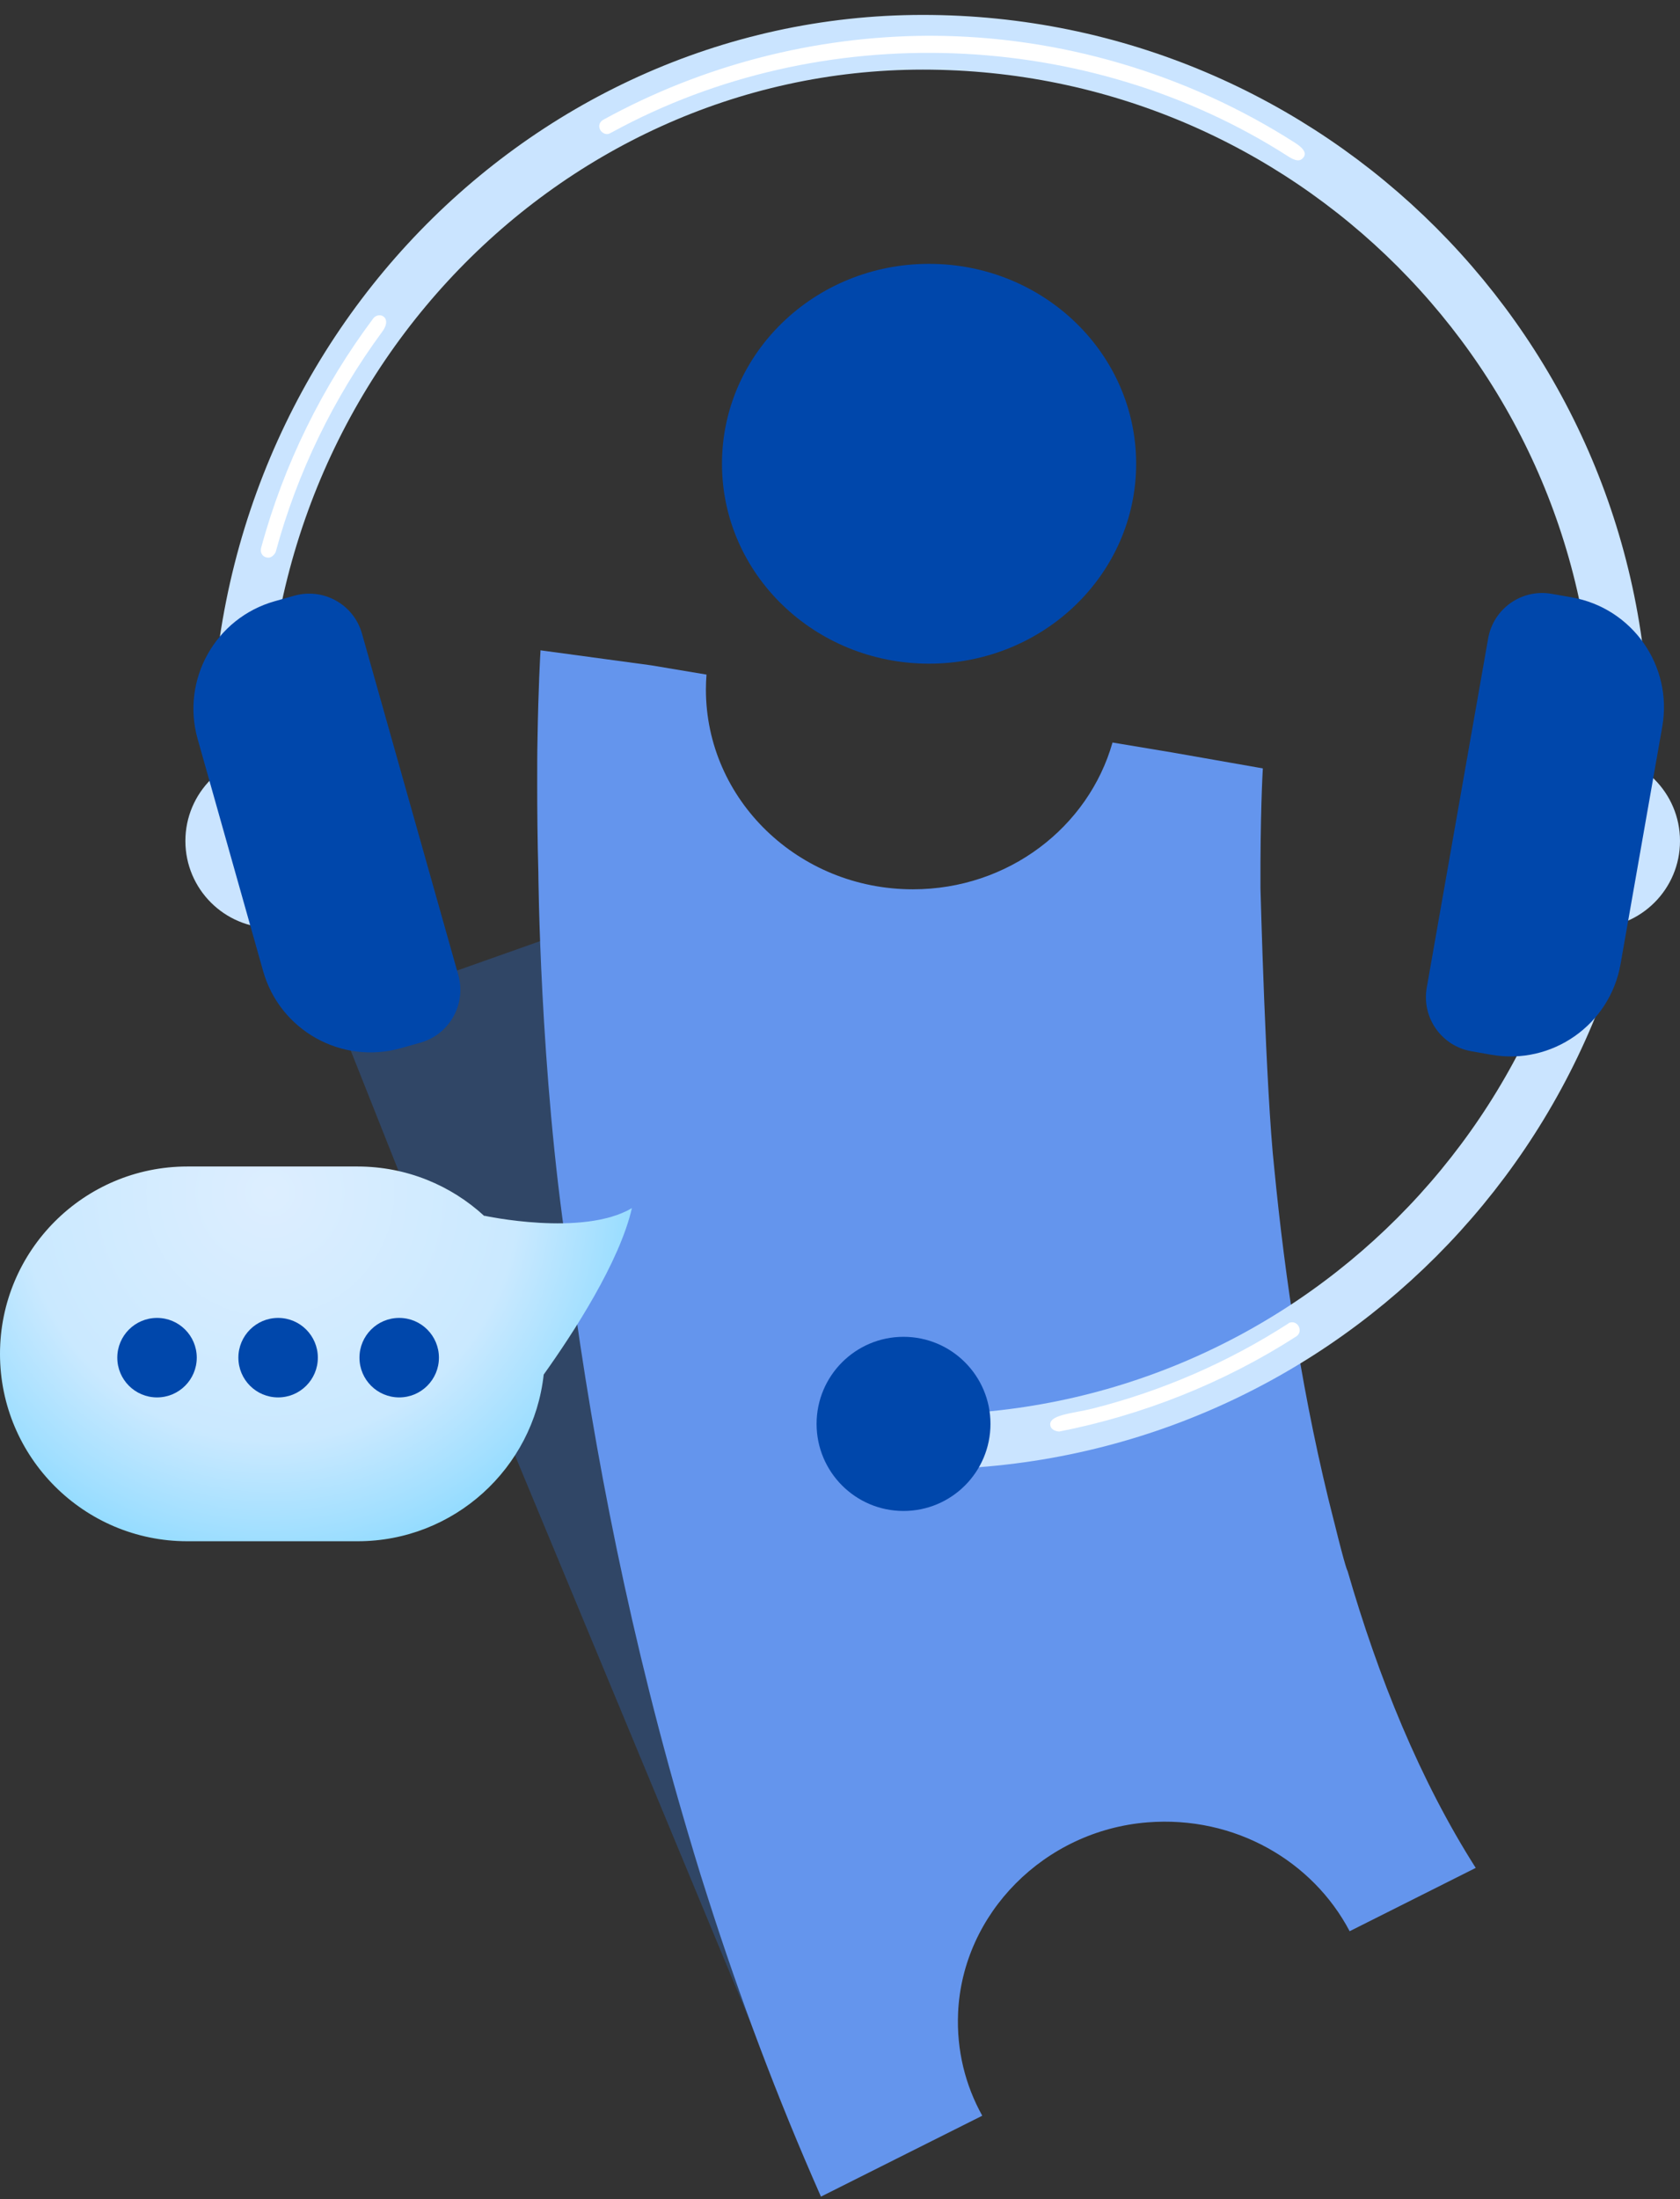 <svg width="94" height="123" viewBox="0 0 94 123" fill="none" xmlns="http://www.w3.org/2000/svg">
<rect x="0" y="0" width="94" height="123" fill="#333333" stroke="none"/>
<path opacity="0.31" d="M68.647 88.29L58.981 83.611L48.074 96.619L46.242 94.019L48.522 76.532L39.492 49.355L18.8 56.681L24.311 70.555L42.024 113.196L45.93 122.857L46.383 120.052L50.699 103.595L56.731 96.896L67.503 96.068L50.349 84.195L68.647 88.29Z" fill="#2A72DA"/>
<path d="M51.983 37.119C58.383 37.119 63.57 32.113 63.57 25.938C63.57 19.763 58.383 14.757 51.983 14.757C45.584 14.757 40.397 19.763 40.397 25.938C40.397 32.113 45.584 37.119 51.983 37.119Z" fill="#0047AB"/>
<path d="M82.565 104.474L75.516 108.013C73.467 104.115 69.121 101.533 64.199 101.925C58.44 102.386 53.846 107.018 53.607 112.59C53.517 114.669 54.013 116.633 54.96 118.332L54.482 118.571L50.717 120.458L45.935 122.857C43.468 117.286 41.38 111.693 39.617 106.173C39.331 105.289 39.053 104.397 38.789 103.513V103.505C38.592 102.856 38.396 102.19 38.246 101.673C38.097 101.161 37.995 100.807 37.995 100.807C34.831 89.771 32.897 79.188 31.736 69.902L31.744 70.082C30.199 59.891 30.122 48.795 30.122 48.795C30.071 46.951 30.058 45.282 30.058 43.809C30.058 42.917 30.058 42.093 30.075 41.35C30.122 38.396 30.229 36.65 30.242 36.402V36.372L36.415 37.209L39.531 37.73C39.51 38.003 39.497 38.28 39.497 38.558C39.497 44.735 44.684 49.739 51.08 49.739C56.416 49.739 60.903 46.264 62.248 41.529L65.578 42.084L70.658 42.976V42.998C70.645 43.173 70.509 45.666 70.526 49.675C70.526 49.675 70.82 60.98 71.298 65.343C71.9 71.529 72.916 78.381 74.637 85.079C74.645 85.1 74.65 85.118 74.654 85.139C75.303 87.773 75.392 87.854 75.397 87.854C77.122 93.818 79.444 99.556 82.569 104.47L82.565 104.474Z" fill="#6495ED"/>
<path fill-rule="evenodd" clip-rule="evenodd" d="M20.007 65.242C22.744 65.244 25.237 66.296 27.102 68.015L27.099 67.995C27.099 67.995 32.602 69.194 35.356 67.571C34.668 70.581 32.076 74.563 30.421 76.88C29.846 82.12 25.399 86.202 20.007 86.202H10.48C4.696 86.202 0 81.506 0 75.722C0 69.941 4.692 65.246 10.479 65.242H20.007Z" fill="url(#paint0_radial_88_12)"/>
<path d="M13.433 44.426C12.078 21.208 30.041 2.364 51.635 2.364C73.229 2.364 90.734 19.889 90.734 41.507C90.734 63.125 73.229 80.65 51.635 80.65" stroke="#CAE4FF" stroke-width="3.06" stroke-miterlimit="10" stroke-linecap="round"/>
<path d="M15.243 51.904C17.932 51.904 20.112 49.724 20.112 47.035C20.112 44.346 17.932 42.166 15.243 42.166C12.554 42.166 10.373 44.346 10.373 47.035C10.373 49.724 12.554 51.904 15.243 51.904Z" fill="#CAE4FF"/>
<path d="M89.131 51.904C91.82 51.904 94 49.724 94 47.035C94 44.346 91.82 42.166 89.131 42.166C86.441 42.166 84.261 44.346 84.261 47.035C84.261 49.724 86.441 51.904 89.131 51.904Z" fill="#CAE4FF"/>
<path fill-rule="evenodd" clip-rule="evenodd" d="M15.373 33.626L16.466 33.318C18.097 32.857 19.794 33.806 20.254 35.438L25.642 54.528C26.103 56.16 25.154 57.855 23.522 58.316L22.429 58.624C19.11 59.562 15.659 57.63 14.722 54.31L11.059 41.333C10.122 38.014 12.054 34.563 15.373 33.626Z" fill="url(#paint1_linear_88_12)"/>
<path d="M50.554 84.508C53.241 84.508 55.419 82.328 55.419 79.638C55.419 76.948 53.241 74.768 50.554 74.768C47.868 74.768 45.69 76.948 45.69 79.638C45.69 82.328 47.868 84.508 50.554 84.508Z" fill="url(#paint2_radial_88_12)"/>
<path fill-rule="evenodd" clip-rule="evenodd" d="M86.821 33.213L87.939 33.41C91.336 34.007 93.606 37.245 93.008 40.642L90.673 53.923C90.075 57.32 86.837 59.589 83.44 58.992L82.322 58.795C80.652 58.502 79.537 56.91 79.83 55.24L83.266 35.705C83.56 34.035 85.151 32.919 86.821 33.213Z" fill="url(#paint3_linear_88_12)"/>
<path d="M8.786 78.157C10.014 78.157 11.009 77.162 11.009 75.934C11.009 74.706 10.014 73.711 8.786 73.711C7.558 73.711 6.563 74.706 6.563 75.934C6.563 77.162 7.558 78.157 8.786 78.157Z" fill="#0047AB"/>
<path d="M15.561 78.157C16.789 78.157 17.784 77.162 17.784 75.934C17.784 74.706 16.789 73.711 15.561 73.711C14.333 73.711 13.338 74.706 13.338 75.934C13.338 77.162 14.333 78.157 15.561 78.157Z" fill="#0047AB"/>
<path d="M22.336 78.157C23.564 78.157 24.559 77.162 24.559 75.934C24.559 74.706 23.564 73.711 22.336 73.711C21.108 73.711 20.113 74.706 20.113 75.934C20.113 77.162 21.108 78.157 22.336 78.157Z" fill="#0047AB"/>
<path d="M52.128 2C59.311 2.022 66.415 4.12 72.452 7.982C72.808 8.209 73.235 8.557 72.855 8.887C72.644 9.069 72.334 8.912 72.066 8.74C60.895 1.578 45.97 1.001 34.272 7.381L34.064 7.487C33.641 7.585 33.296 7.007 33.727 6.714C39.304 3.641 45.585 2.034 51.89 2L52.128 2ZM21.295 17.636C21.651 17.712 21.726 18.096 21.389 18.549C18.663 22.253 16.622 26.447 15.425 30.877C15.425 30.877 15.278 31.188 15.019 31.19C14.757 31.192 14.538 30.982 14.607 30.656C15.871 25.981 18.051 21.593 20.891 17.801C20.891 17.801 21.023 17.609 21.295 17.636ZM72.349 73.957C72.703 74.004 72.871 74.499 72.546 74.735C68.487 77.351 63.916 79.154 59.267 80.066C59.267 80.066 58.851 80.053 58.775 79.754C58.614 79.119 60.044 79.058 61.157 78.776C65.033 77.793 68.724 76.188 72.087 74.023C72.087 74.023 72.106 73.951 72.349 73.957Z" fill="white"/>
<defs>
<radialGradient id="paint0_radial_88_12" cx="0" cy="0" r="1" gradientUnits="userSpaceOnUse" gradientTransform="translate(15.105 66.659) scale(24.007 24.007)">
<stop stop-color="#DDEEFF"/>
<stop offset="0.58" stop-color="#CAE9FF"/>
<stop offset="0.8" stop-color="#A1DFFF"/>
<stop offset="1" stop-color="#7AD5FF"/>
</radialGradient>
<linearGradient id="paint1_linear_88_12" x1="17.695" y1="36.4" x2="22.046" y2="58.292" gradientUnits="userSpaceOnUse">
<stop stop-color="#0047AB"/>
<stop offset="1" stop-color="#0047AB"/>
</linearGradient>
<radialGradient id="paint2_radial_88_12" cx="0" cy="0" r="1" gradientUnits="userSpaceOnUse" gradientTransform="translate(50.431 79.587) scale(4.484)">
<stop stop-color="#0047AB"/>
<stop offset="1" stop-color="#0047AB"/>
</radialGradient>
<linearGradient id="paint3_linear_88_12" x1="88.213" y1="39.181" x2="84.116" y2="59.577" gradientUnits="userSpaceOnUse">
<stop stop-color="#0047AB"/>
<stop offset="1" stop-color="#0047AB"/>
</linearGradient>
</defs>
</svg>
